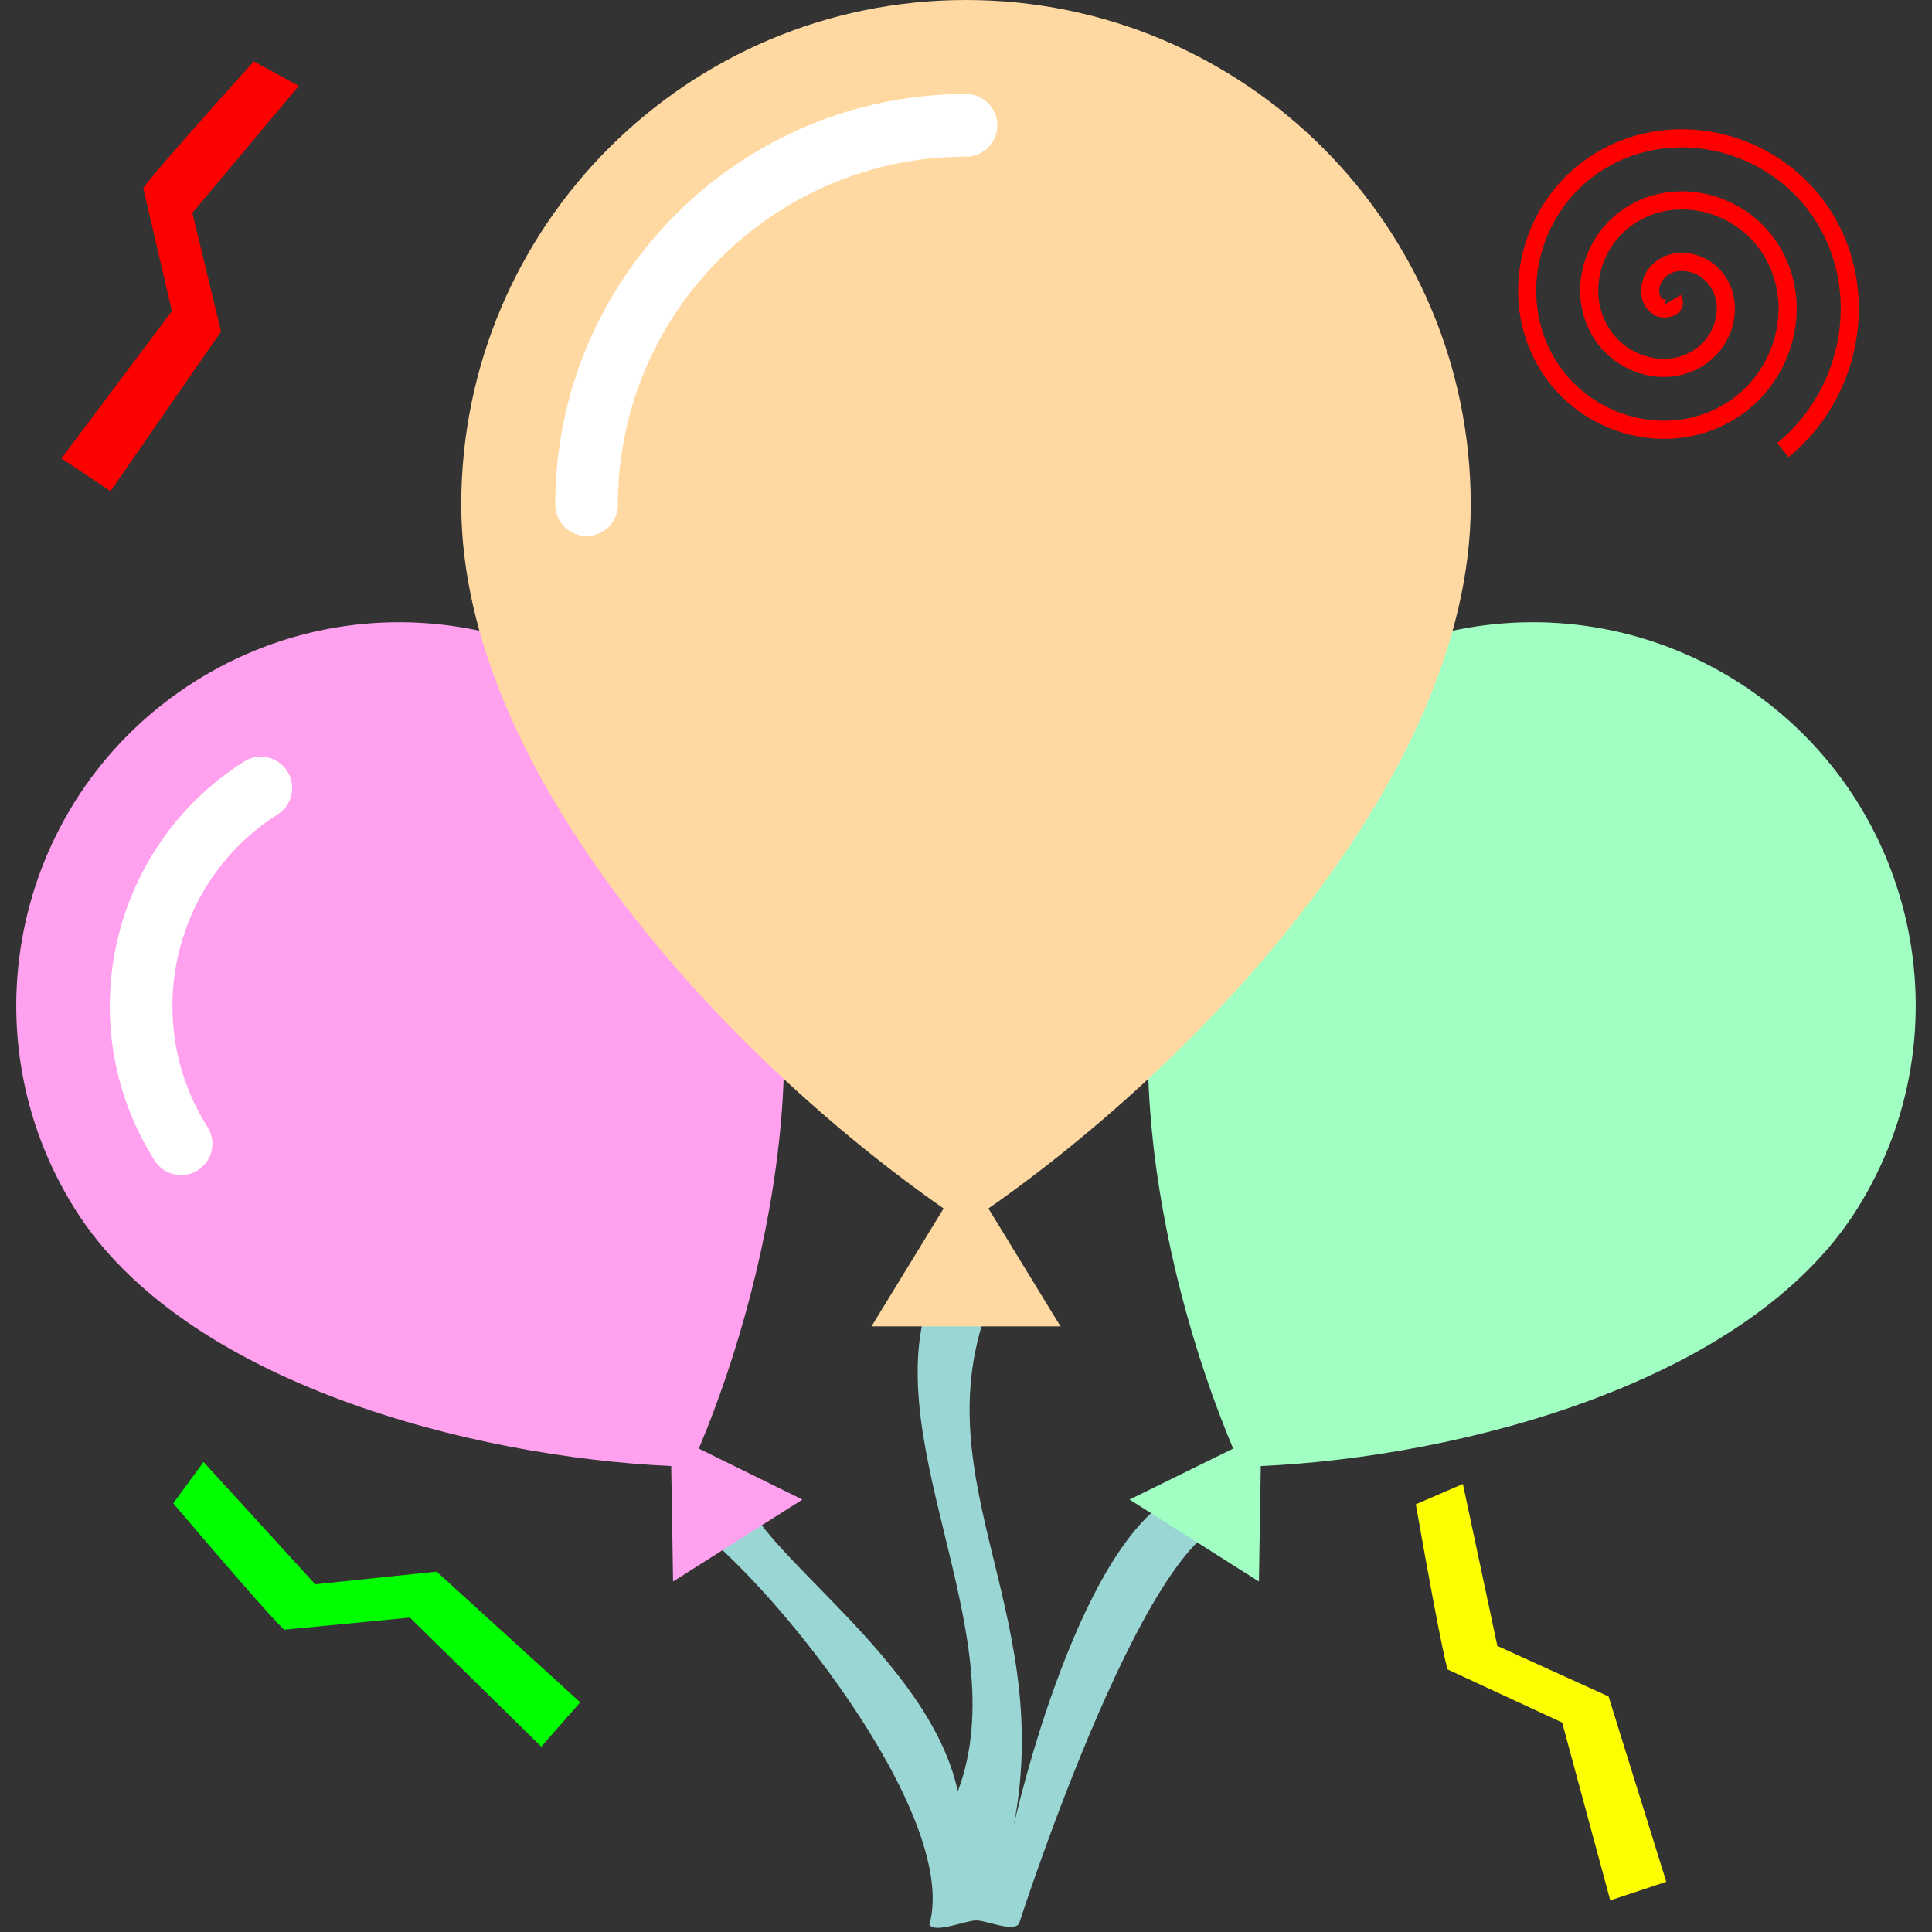 <?xml version="1.0" encoding="UTF-8" standalone="no"?>
<!-- Generator: Adobe Illustrator 19.0.0, SVG Export Plug-In . SVG Version: 6.00 Build 0)  -->

<svg
   xmlns:dc="http://purl.org/dc/elements/1.1/"
   xmlns:cc="http://creativecommons.org/ns#"
   xmlns:rdf="http://www.w3.org/1999/02/22-rdf-syntax-ns#"
   xmlns:svg="http://www.w3.org/2000/svg"
   xmlns="http://www.w3.org/2000/svg"
   xmlns:sodipodi="http://sodipodi.sourceforge.net/DTD/sodipodi-0.dtd"
   xmlns:inkscape="http://www.inkscape.org/namespaces/inkscape"
   version="1.1"
   id="Layer_1"
   x="0px"
   y="0px"
   viewBox="0 0 512 512"
   style="enable-background:new 0 0 512 512;"
   xml:space="preserve"
   sodipodi:docname="three-balloons.svg"
   inkscape:version="0.92.4 (5da689c313, 2019-01-14)"><rect x="0" y="0" width="512" height="512" fill="#333333" stroke="none"/><defs
   id="defs47" /><sodipodi:namedview
   pagecolor="#ffffff"
   bordercolor="#666666"
   borderopacity="1"
   objecttolerance="10"
   gridtolerance="10"
   guidetolerance="10"
   inkscape:pageopacity="0"
   inkscape:pageshadow="2"
   inkscape:window-width="1920"
   inkscape:window-height="1017"
   id="namedview45"
   showgrid="false"
   inkscape:zoom="0.65186408"
   inkscape:cx="-323.41083"
   inkscape:cy="93.997611"
   inkscape:window-x="-8"
   inkscape:window-y="-8"
   inkscape:window-maximized="1"
   inkscape:current-layer="Layer_1" />
<path
   style="fill:#9ad6d4"
   d="m 315.204,394.776 c -28.746,8.678 -46.562,88.989 -46.562,88.989 C 280.032,425.189 241.523,389.797 264.303,340.441 h -16.605 c -17.356,39.051 22.123,91.944 6.136,134.263 C 246.241,439.45 200.052,411.048 196.798,394.777 l -14.026,8.889 c 20.61,14.102 71.667,77.106 63.531,106.395 1.522,2.402 9.538,-1.128 12.382,-1.128 2.844,0 9.856,3.239 11.379,0.837 0,0 36.386,-113.155 59.166,-106.104 z"
   id="path2"
   inkscape:connector-curvature="0"
   sodipodi:nodetypes="ccccccccsccc" />
<path
   style="fill:#ffa1ee;fill-opacity:1"
   d="M191.676,212.2c-29.955-47.4-92.664-61.542-140.063-31.587  c-47.4,29.954-61.542,92.663-31.587,140.062c28.981,45.859,105.122,65.462,157.853,67.839l0.493,30.603l34.278-21.724  l-27.452-13.502C205.682,335.243,220.657,258.059,191.676,212.2z"
   id="path4" />
<path
   style="fill:#a1ffc3;fill-opacity:1"
   d="M320.324,212.2c29.955-47.4,92.664-61.542,140.063-31.587c47.4,29.955,61.542,92.664,31.587,140.063  c-28.981,45.859-105.122,65.462-157.853,67.839l-0.493,30.603l-34.278-21.724l27.452-13.502  C306.318,335.243,291.343,258.059,320.324,212.2z"
   id="path6" />
<path
   style="fill:#FFFFFF;"
   d="M47.996,311.416c-2.75,0-5.44-1.365-7.021-3.859c-22.615-35.684-11.985-83.116,23.698-105.732  c3.875-2.453,9.003-1.304,11.458,2.568c2.454,3.873,1.305,9.002-2.568,11.458C45.613,233.565,37.286,270.717,55,298.667  c2.454,3.874,1.305,9.003-2.568,11.458C51.054,310.998,49.516,311.416,47.996,311.416z"
   id="path8" />
<path
   style="fill:#ffd9a1;fill-opacity:1"
   d="M389.764,133.764C389.764,59.888,329.876,0,256,0S122.236,59.888,122.236,133.764  c0,71.377,70.811,146.691,127.827,186.496l-19.108,31.25h50.092l-19.108-31.25C318.954,280.455,389.764,205.141,389.764,133.764z"
   id="path10" />
<path
   style="fill:#FFFFFF;"
   d="M155.447,142.053C155.447,142.053,155.445,142.053,155.447,142.053c-4.586,0-8.303-3.719-8.303-8.304  C147.153,73.734,195.986,24.908,256,24.908c4.585,0,8.303,3.717,8.303,8.303s-3.717,8.303-8.303,8.303  c-50.86,0-92.243,41.377-92.251,92.237C163.748,138.336,160.031,142.053,155.447,142.053z"
   id="path12" />
<g
   id="g14">
</g>
<g
   id="g16">
</g>
<g
   id="g18">
</g>
<g
   id="g20">
</g>
<g
   id="g22">
</g>
<g
   id="g24">
</g>
<g
   id="g26">
</g>
<g
   id="g28">
</g>
<g
   id="g30">
</g>
<g
   id="g32">
</g>
<g
   id="g34">
</g>
<g
   id="g36">
</g>
<g
   id="g38">
</g>
<g
   id="g40">
</g>
<g
   id="g42">
</g>
<path
   style="fill:#fd0000;stroke:none;stroke-width:1px;stroke-linecap:butt;stroke-linejoin:miter;stroke-opacity:1;fill-opacity:1"
   d="M 67.254,16.271 C 37.966,48.814 37.966,49.898 37.966,49.898 L 45.559,82.441 16.271,121.492 29.288,130.169 58.576,87.864 50.983,56.407 79.186,22.78 Z"
   id="path832"
   inkscape:connector-curvature="0" /><path
   sodipodi:type="spiral"
   style="fill:none;fill-rule:evenodd;stroke:#ff0000;stroke-width:4.8;stroke-miterlimit:4;stroke-dasharray:none;stroke-opacity:1"
   id="path836"
   sodipodi:cx="443.34396"
   sodipodi:cy="79.394478"
   sodipodi:expansion="1"
   sodipodi:revolution="2.9845099"
   sodipodi:radius="49.400612"
   sodipodi:argument="-17.812511"
   sodipodi:t0="0"
   d="m 443.344,79.394 c 1.267,2.143 -2.264,2.765 -3.562,2.105 -3.518,-1.788 -2.889,-6.721 -0.648,-9.23 4.008,-4.489 11.117,-3.308 14.898,0.809 5.549,6.043 3.757,15.579 -2.266,20.566 -8.028,6.647 -20.065,4.219 -26.234,-3.723 -7.763,-9.994 -4.688,-24.563 5.181,-31.902 11.952,-8.888 29.067,-5.161 37.569,6.638 10.02,13.904 5.636,33.575 -8.095,43.237 -15.853,11.155 -38.087,6.114 -48.905,-9.552 -12.293,-17.8 -6.592,-42.6 11.009,-54.573 19.746,-13.432 47.114,-7.072 60.241,12.466 13.537,20.15 8.568,47.862 -10.04,63.044" /><path
   style="fill:#fdff00;fill-opacity:1;stroke:none;stroke-width:1px;stroke-linecap:butt;stroke-linejoin:miter;stroke-opacity:1"
   d="m 375.205,398.656 c 7.612,43.115 8.467,43.782 8.467,43.782 l 30.318,14.052 12.741,47.122 14.852,-4.915 -15.305,-49.125 -29.464,-13.384 -9.134,-42.928 z"
   id="path832-6"
   inkscape:connector-curvature="0" /><path
   style="fill:#00ff00;fill-opacity:1;stroke:none;stroke-width:1px;stroke-linecap:butt;stroke-linejoin:miter;stroke-opacity:1"
   d="m 45.906,398.399 c 28.371,33.345 29.447,33.488 29.447,33.488 l 33.262,-3.211 34.822,34.208 10.327,-11.751 -38.048,-34.639 -32.187,3.355 -29.59,-32.413 z"
   id="path832-6-5"
   inkscape:connector-curvature="0" /></svg>